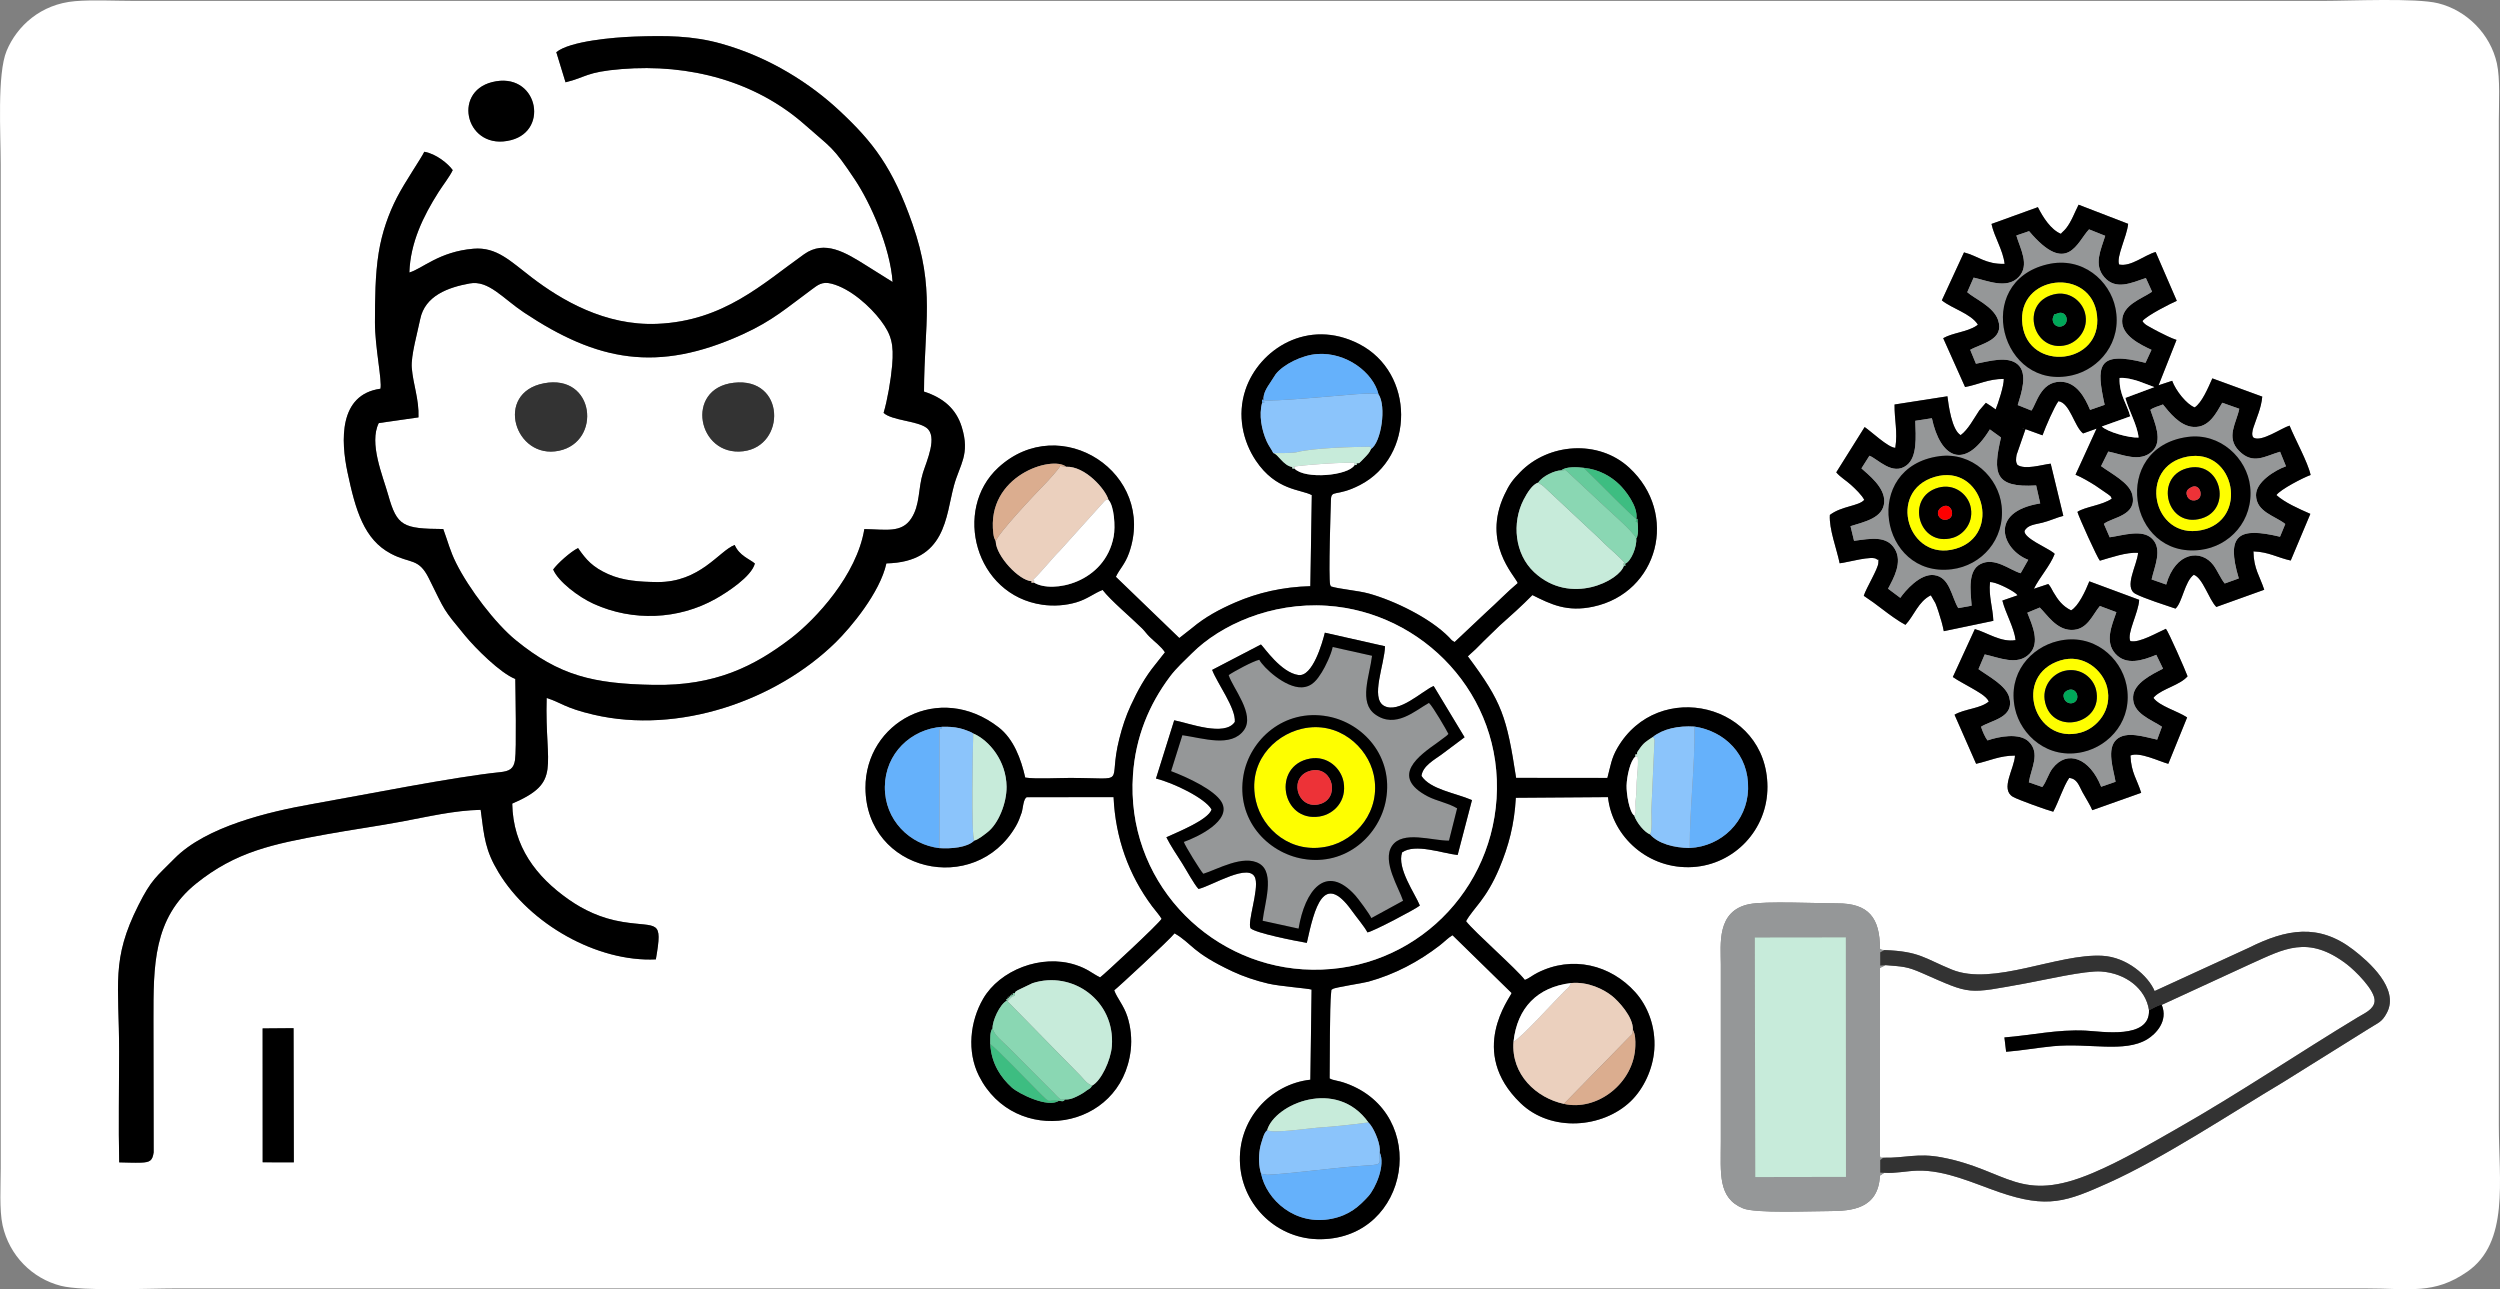 <?xml version="1.0" encoding="UTF-8"?>
<!DOCTYPE svg PUBLIC "-//W3C//DTD SVG 1.1//EN" "http://www.w3.org/Graphics/SVG/1.1/DTD/svg11.dtd">
<!-- Creator: CorelDRAW 2021 (64 Bit) -->
<svg xmlns="http://www.w3.org/2000/svg" xml:space="preserve" width="176.356mm" height="90.947mm" version="1.1" style="shape-rendering:geometricPrecision; text-rendering:geometricPrecision; image-rendering:optimizeQuality; fill-rule:evenodd; clip-rule:evenodd"
viewBox="0 0 3411.23 1759.16"
 xmlns:xlink="http://www.w3.org/1999/xlink"
 xmlns:xodm="http://www.corel.com/coreldraw/odm/2003">
 <rect x="0" y="0" width="3411.23" height="1759.16" fill="#808080" stroke="none"/>
 <defs>
  <style type="text/css">
   <![CDATA[
    .fil1 {fill:black}
    .fil14 {fill:#00A859}
    .fil4 {fill:#333333}
    .fil13 {fill:#3DBD81}
    .fil8 {fill:#65B1FB}
    .fil11 {fill:#66CB9C}
    .fil9 {fill:#8AD7B3}
    .fil7 {fill:#8BC4FB}
    .fil2 {fill:#959798}
    .fil3 {fill:#C7EBDA}
    .fil10 {fill:#DBAD8F}
    .fil5 {fill:#EBD0BE}
    .fil12 {fill:#ED3237}
    .fil15 {fill:#FE0000}
    .fil6 {fill:#FEFE00}
    .fil0 {fill:white}
   ]]>
  </style>
 </defs>
 <g id="Camada_x0020_1">
  <g id="_2404952635616">
   <path class="fil0" d="M358.35 1403.26l42.21 -0.33 0.37 183.07 -42.51 -0.07 -0.07 -182.66zm2212.8 196.99l-5.95 3.84c-2.33,45.45 -38.25,48.45 -70.03,48.45 -24.98,-0 -99.36,3.4 -116.84,-3.77 -34.73,-14.24 -30.28,-48.28 -30.28,-90.53l0 -242.38c0,-27.1 -6.18,-73 38.72,-82.14 21.86,-4.45 92.4,-1.05 119.87,-1.12 42.96,-0.11 58.58,19.49 58.58,61.97l2.37 1.41c0.06,0.01 3.23,0.33 3.78,0.37 47.9,1.73 54.3,11.26 91.88,26.63 56.28,23.02 144.39,-22.16 205.38,-18.84 33.68,1.83 62.6,27.45 71.33,48.11l128.66 -59.06c51.19,-25.59 95.17,-33.61 142.46,2.75 21.03,16.17 63,52.99 45.93,85.71 -7.06,13.55 -11.88,13.56 -25.28,22.25l-115.95 72.41c-70.4,41.93 -165.13,104.66 -238.9,137.72 -57.14,25.61 -82.63,35.43 -148.81,12.66 -34.71,-11.94 -73.49,-30.4 -111.75,-29.36 -14.99,0.41 -30.34,3.97 -45.16,2.93zm-781.22 -924.73c-15.1,-8.05 -48.83,-6.02 -76.32,-47.1 -17.34,-25.92 -25.94,-61.43 -14.09,-96.74 18.52,-55.17 85.22,-98.21 155.04,-62.28 76.1,39.16 76.32,153.47 1.22,192.35 -32.29,16.72 -39.25,5.71 -39.69,20.16 -0.29,9.53 -3.57,105.57 -1.1,115.82 0.08,0.31 0.43,1.44 0.5,1.22 0.06,-0.22 0.31,0.82 0.55,1.18 11.18,3.66 36.91,5.63 51.83,9.77 34.97,9.69 83.62,33.41 109.2,59.48 4.25,4.34 2.83,3.84 7.79,6.66l43.03 -40.55c14.66,-13.1 28.51,-27.69 43.12,-39.94 -4.6,-10.86 -48.95,-54.54 -18.31,-120.27 6.97,-14.95 11.67,-20.75 21.51,-30.93 38.35,-39.68 106.73,-45.06 148.84,-6.24 68.22,62.89 39.77,170.6 -48.97,189.64 -35.79,7.68 -57.82,-3.09 -83.07,-15.78 -14.43,14.67 -29.65,28.28 -44.87,41.8l-21.62 20.97c-8.38,8.72 -13.54,13.63 -21.64,20.78 47.1,63.17 52.99,82.66 65.87,165.9l124.54 0.03c4.43,-16.78 5.45,-26.58 13.49,-40.54 55.63,-96.51 204.45,-60.61 204.9,52.58 0.24,59.03 -45.49,106.01 -101.6,109.56 -60.77,3.85 -110.27,-41.42 -115.95,-95.4l-125.77 0.91c-2.01,36.55 -9.76,65.58 -22.41,95.83 -17.97,42.95 -35.82,54.93 -45.5,72.53 10.47,14.02 69.44,65.67 80.24,80.2 5.99,-2.27 9.93,-6.06 16.75,-9.54 47.99,-24.55 100.43,-10.9 133.85,26.2 16.35,18.15 28.26,46.23 26.01,78.41 -1.84,26.25 -14.35,53.32 -32.23,70.5 -38.2,36.72 -108.58,42.63 -150.18,2.58 -72.95,-70.24 -14.26,-143.77 -12.26,-150.3l-80.68 -78.88c-5.8,3.36 -11.27,9.15 -17.25,13.76 -28.87,22.31 -61.46,39.64 -97.7,49.64 -7.56,2.09 -46.1,7.81 -48.58,10 -2.85,2.63 -1.23,-1.5 -2.15,5.64 -1.95,15.07 -1.72,100.07 -2.01,116.33 4.96,3.05 10.39,2.41 22.32,6.72 115.06,41.49 87.72,211.02 -34.15,212.71 -59.12,0.82 -106.33,-45.24 -110.34,-101.45 -4.39,-61.65 41.72,-110.27 95.91,-116.19l1.67 -122.97c-5.16,-1.73 -43.22,-4.45 -59.2,-8.2 -16.83,-3.95 -34.27,-9.79 -48.89,-16.69 -56.38,-26.6 -53.85,-37.14 -78.86,-51.87 -6.53,8.51 -78.25,74.86 -82.36,77.73 3.86,10.76 12.95,20.42 17.89,35.63 4.56,14.04 6.44,30.49 4.62,46.09 -12.8,109.89 -158.22,132.18 -207.06,35.06 -16.61,-33.03 -12.3,-74.21 5.76,-105.31 22.46,-38.65 78.94,-61.47 126.05,-46.14 16.8,5.47 21.71,11.18 33.48,17.04 3.89,-2.36 81,-73.91 83.91,-79.97 -2.68,-4.7 -9.02,-11.82 -12.89,-17.01 -32,-42.89 -50.17,-93.39 -52.63,-148.95l-118.3 0.05c-4.88,1.56 -5.4,15.98 -7.15,21.14 -2.3,6.79 -4.55,12.64 -7.88,18.4 -55.86,96.7 -204.69,62.12 -205.21,-52.15 -0.41,-89.07 100.36,-145.77 181.74,-82.66 20.43,15.84 30.48,42.96 36.26,68.52 14.93,2.23 44.66,0.49 61.2,0.49 81.47,0 50.8,11.27 67.19,-53.54 4.08,-16.13 8.82,-30.59 15.47,-45.01 9.74,-21.13 19.84,-39.36 33.73,-56.35l13.03 -16.51c-4.76,-7.66 -14.41,-14.65 -21.21,-21.41 -3.84,-3.82 -6.23,-7.51 -10.01,-11.26 -14.52,-14.41 -43.18,-38.4 -53.81,-52.44 -12.05,4.71 -20.63,12.37 -35.68,16.88 -14.39,4.32 -30.95,5.56 -46.63,3.3 -91.85,-13.26 -122.23,-129.77 -60.1,-187.04 84.86,-78.22 216.6,7.97 178.52,116.27 -5.53,15.73 -13.22,22.22 -18.01,32.72l86.55 83.48 17.55 -13.76c17.68,-14.85 36.97,-25.25 58.66,-34.68 30.73,-13.36 65.09,-21.3 102.58,-22.28l1.98 -124.31zm1117.02 355.38c1.01,23.71 9.1,32.57 14.68,50.87l-66.73 23.69c-1.92,-5.46 -9.56,-17.51 -13.41,-24.62 -4.86,-8.95 -7.11,-18.35 -18.12,-19.38 -8.42,12.58 -13.8,31.23 -21.75,46.09 -8.16,-2.02 -48.05,-16.33 -54.9,-20.29 -17.87,-10.33 1.92,-38.45 2.72,-56.31 -21.04,0.03 -34.87,7.23 -53.04,11.21l-29.45 -66.95c14.12,-8.22 35,-8.13 46.77,-18.01 -3.23,-7.44 -16.39,-14.19 -23.34,-18.34 -8.73,-5.21 -18.16,-9.76 -25.75,-15.11l30.04 -65.39c16.32,4.52 35.9,18.57 55.6,15.05 -1.93,-16.98 -13.75,-36.72 -18.04,-53.95l20.63 -7.13c-1.87,-2.37 -0.44,-1 -2.97,-3.05 -0.33,-0.26 -0.7,-0.56 -1.05,-0.8 -7.17,-5.13 -25.88,-14.52 -33.48,-14.31 -2.1,18.94 3.8,34.98 4.55,52.93l-67.62 14.13c-1.73,-9.08 -4.25,-17.33 -7.11,-26.19 -1.48,-4.56 -2.6,-7.91 -4.33,-12.03l-5.6 -9.67c-0.13,-0.61 -0.57,-0.66 -0.88,-0.98 -16.97,8.55 -22.6,27.68 -34.39,40.21 -8.33,-4.21 -21.84,-13.93 -29.48,-19.85 -9.94,-7.7 -18.22,-13.67 -27.4,-19.78 3.25,-10.46 19.58,-36.8 19.91,-44.9 0.33,-8.07 0.37,-2.9 -1.92,-4.76 -5.32,-6.13 -40.99,4.46 -50.89,5.3 -3.96,-19.51 -14.58,-46.61 -13.39,-65.94 16.22,-12.32 39.43,-11.96 46.94,-20.56 -3.07,-6.46 -12.37,-15.3 -18.16,-20.55 -6.45,-5.85 -14.53,-10.5 -20.02,-17.03l38.73 -61.81c8.61,5.74 32.22,28.24 41.83,28.38 3.47,-22.46 -1.31,-37.85 -1.03,-59.13l72.13 -11.22c1.48,11.65 5.88,46.01 18.09,53.02 10.37,-7.64 18.07,-22.81 25.41,-33.7l8.98 -10.42c4.37,2.69 9.06,5.83 13.34,9.03 3.3,-7.84 11.44,-32.34 11.11,-41.63 -21.16,-0.11 -34.78,7.8 -52.83,11.07l-29.83 -66.65c13.01,-7.46 32.21,-8.3 45.3,-16.89l2.03 -1.58c-9.45,-15.12 -35.53,-21.99 -49.19,-33.13l30.23 -65.47c19.84,5.17 29.13,16.29 55.44,15.7 -2.22,-19.18 -14.08,-36.45 -17.93,-54.51l63.29 -22.9c7,13.97 17.74,30.74 31.41,36.4 1.46,-2.19 4.08,-3.77 6.99,-7.43 7.54,-9.47 11.58,-21.4 17.16,-32.32l67.59 26.08c-1.63,17.31 -16.46,45.06 -12.3,55.52 16.15,3.44 34.5,-12.82 49.83,-17.09l28.88 66.65c-7.41,3.08 -40.84,19.91 -46.86,27.57 2.35,4.31 6.51,6.23 10.48,8.43 4.33,2.41 7.62,4.3 11.66,6.32 6.86,3.43 16.81,8.62 24.33,10.98l-24.52 61.92 18.58 -6.12c4.75,13.17 19.55,32.12 30.75,36.3 9.77,-6.42 18.02,-25.98 24.09,-39.6l68.11 24.9c-1.56,16.04 -7.38,27.78 -12.19,42.45 -1.33,4.08 -2.71,10.66 0.16,13.45 10.7,6.68 38.26,-13.11 49.28,-16.33 6.96,17.57 25.07,50.15 28.72,67.36 -9.53,3.25 -41.46,19.78 -46.66,27.4 11.45,10.29 30.04,18.5 46.3,25.64l-26.79 63.67c-18.04,-3.95 -30.09,-11.78 -50.89,-12.49 0.4,23.96 8.83,34.04 14.75,52.36l-65.39 23.47c-10.43,-10.77 -18.29,-39.46 -30.76,-43.93 -12.45,9.08 -15.51,37.64 -24.92,46.2 -13.04,-4.41 -43.11,-14.04 -54.56,-20.12 -16.5,-8.77 2.25,-39.39 3.5,-55.94 -15.47,-1.36 -38.36,6.72 -52.11,10.67 -3.36,-3.43 -28.88,-59.85 -30.66,-66.61 10.22,-6.94 33.95,-8.94 46.89,-18.02 -2.17,-4.7 -0.74,-2.34 -5.22,-6.1l-17.47 -12c-7,-4.39 -18.54,-11.31 -26.8,-14.59l28.76 -62.94 -18.42 6.61c-12.09,-9.4 -17.85,-41.74 -33.66,-44.01 -5.78,7.76 -17.28,34.32 -21.74,46.58l-23.21 -8.45 -12.17 35.12c-0.33,1.98 -0.84,5.45 -0.73,7.38 0.18,3.17 0.29,2.14 0.8,4.07l1.11 2.26c10.41,7.05 33.33,-0.27 45.38,-1.71l17.22 71.25c-8.84,2.08 -18.14,6.72 -28.73,9.32 -9.76,2.4 -20.37,3.01 -24.23,11.41 -0.73,9.74 30.47,22.58 39.31,29.41l1.89 1.71c-6.3,16.37 -20.47,31.65 -28.45,47.66l19.71 -6.54c3.41,3.77 4.42,6.81 6.86,10.97 6.38,10.85 12.54,19.21 24.25,24.96 9.85,-5.42 19.64,-26.22 24.89,-39.58l68 25.22c-0.83,17.46 -17.16,46.09 -12.09,56.27 11.86,3.29 37.83,-12.2 48.57,-16.72 3.39,3.75 26.63,56.63 29.56,64.81 -10.41,12.01 -33.61,16.63 -44.94,27.48l-1.65 2c8.47,11.41 32.41,17.72 45.99,26.61l-25.69 63.31c-11.73,-3.05 -39.48,-16.85 -51.67,-11.3zm-146.24 -446.11c2.18,0.34 0.61,-0.6 -1.12,-0.19 -0.52,0.12 1.11,0.19 1.12,0.19zm-2089.07 -472.8c60.89,-15.17 78.97,65.35 25.81,79.15 -60.73,15.76 -81.61,-65.25 -25.81,-79.15zm10.57 941.65c12.95,-1.31 18.75,-4.51 20.57,-16.66 2.18,-14.56 0.56,-93.07 0.36,-110.55 -20.58,-8.05 -54.36,-41.94 -68.5,-59.11 -31.01,-37.64 -26.27,-31.57 -49.5,-78.31 -13.95,-28.08 -25.03,-19.49 -51.62,-33.49 -36.83,-19.39 -48.36,-59.27 -59.32,-111 -9.05,-42.73 -12.31,-106.18 44.94,-114.11 2.49,-10.45 -7.62,-57.38 -7.5,-90.72 0.11,-31.3 0.23,-64.64 5.11,-94.97 4.47,-27.75 13.51,-53.11 24.87,-75.21 11.17,-21.72 32.93,-53.15 37.34,-62.43 16.05,2.68 32.69,16.38 38.79,25.05 -4.35,9.1 -13.39,20.52 -19.5,30.16 -20.69,32.66 -38.23,68.41 -39.69,109.53 17.27,-4.87 40.65,-28.57 87.61,-32.45 31.52,-2.61 50.13,16.84 79.25,39.1 40.22,30.75 100.15,66.42 171.4,63.4 90.73,-3.84 143.67,-54.67 200.35,-94.96 28.29,-20.11 56.93,-2.16 84.95,15.41l35.84 22.45c-3.32,-47.61 -30.15,-107.73 -51.36,-139.57 -30.94,-46.43 -31.46,-42.31 -67.86,-74.58 -67.17,-59.54 -157.37,-84.08 -251.07,-76.37 -48.51,3.99 -47.12,10.97 -75.99,18.03l-12.59 -41.08c18.32,-15.09 78.14,-20.28 106.57,-21.28 42.72,-1.5 78.81,-1.41 118.14,9.56 67.22,18.73 123.08,55.45 161.98,91.88 45.34,42.46 72.19,76.63 99.37,154.52 30.97,88.76 16.03,134.98 15.65,228.42 26.08,8.43 43.83,23.33 51.53,48.33 11.6,37.64 -2.8,50.98 -10.71,80.12 -11.38,41.93 -10.78,104.19 -92.15,105.99 -8.74,39.95 -48.8,87.74 -69.17,107.7 -81.47,79.8 -214.21,125.78 -330.27,98.73 -40.11,-9.35 -44.85,-16.9 -64.11,-22.77 -2.81,96.29 21.41,114.56 -46.98,144.1 1.06,58.61 32.77,99.79 76.88,130.75 20.26,14.22 44.19,25.88 73.9,30.71 47.82,7.77 54.92,-5.03 45.18,51.09 -79.73,3.87 -172.02,-47.93 -214.72,-118.87 -17.91,-29.75 -19.47,-47.28 -24.31,-85.18 -35.59,0.67 -72.67,9.45 -106.51,15.8 -34.83,6.53 -70.24,11.39 -104.95,17.73 -71.69,13.09 -122.47,23.32 -176.92,67.17 -58.79,47.35 -58.1,112.49 -58.1,185.5l0.28 181.18c-1.66,11.21 -4.88,13.53 -16.99,14 -9.68,0.38 -20.26,-0.22 -30.03,-0.36 -1.12,-49.75 -0.1,-100.72 -0.1,-150.6 0,-93.84 -11.14,-125.73 26.31,-200.2 17.96,-35.72 24.72,-38.87 49.24,-63.78 42.98,-43.65 128.92,-63.94 187.72,-74.3 68.8,-12.12 193.99,-37.17 256.38,-43.49zm-579.91 -1052.04c-46.69,3.96 -79.18,33.87 -93.28,67.8 -13.15,31.66 -8.03,114.08 -8.03,154.11l0 1370.75c0,22.66 -2.09,56.84 2.56,77.75 9.11,41 40.16,72.42 79.49,82.48 30.26,7.74 119.97,3.51 157.03,3.51l2987.15 0c62.02,0 93.79,8.72 139.31,-22.75 57.55,-39.79 43.1,-124.47 43.1,-199.95l0 -1370.75c0,-22.94 2.04,-57.01 -2.66,-78.16 -8.9,-40.04 -41.2,-72.33 -80.24,-81.96 -30.4,-7.5 -119.86,-3.24 -156.83,-3.24 -995.72,0 -1991.44,0 -2987.15,0 -24.93,0 -56.52,-1.63 -80.45,0.4z"/>
   <path class="fil0" d="M754.81 777.06c5.91,-8.19 23.46,-24.07 33.94,-29.24 11.24,16.27 19.95,26.05 41.14,35.57 20,8.99 42.74,10.6 66.89,10.83 58.5,0.55 84.3,-42.37 105.68,-50.65 6.32,14.68 20.01,19 27.56,25.31 -4.57,17.99 -38.47,39.79 -53.81,48.37 -50.79,28.4 -112.59,30.79 -165.78,6.85 -21.28,-9.58 -48.74,-30.65 -55.62,-47.03zm246.34 -254.76c70.72,-8.15 71.76,86.35 12.97,93.43 -62.24,7.49 -80.38,-85.66 -12.97,-93.43zm-259.05 0.72c69.67,-13.41 79.38,79.76 20.58,92.02 -60.24,12.56 -88.54,-78.94 -20.58,-92.02zm463.55 40.38c5.21,-17.37 10,-45.43 11.68,-64.72 2.51,-28.82 -1.01,-42.09 -15.35,-61.17 -14.53,-19.32 -41.76,-44.02 -67.54,-50.51 -12.86,-3.23 -18.55,1.88 -26.87,7.97 -33.86,24.78 -52.9,42.39 -94.34,61.24 -116.36,52.93 -198.49,36.54 -298.11,-29.75 -29.1,-19.37 -48.41,-44.45 -74.23,-39.73 -29.43,5.39 -61.09,16.72 -67.56,48.83 -3.57,17.73 -12.78,49.75 -11.49,66.11 1.82,23.03 10.1,43.05 9.17,67.82l-54.19 7.78c-13.65,27.51 5.45,71.68 12.96,98.35 11.97,42.49 20.16,45.83 75.05,46.24 6.6,17.92 9.1,29.46 17.47,46.29 17.62,35.43 53.76,82.75 81.41,105.31 59.48,48.53 105.6,59.54 188.14,61.06 83.75,1.54 137.23,-25.24 187.29,-63.54 33.92,-25.95 90,-86.36 100.25,-149.08 29.01,0.43 50.65,5.76 63.9,-14.3 12.4,-18.77 9.28,-40.54 16.08,-62.52 4.85,-15.67 20.83,-49.91 4.57,-61.57 -13.08,-9.38 -46.83,-9.74 -58.3,-20.12z"/>
   <path class="fil1" d="M1205.65 563.4c11.46,10.37 45.22,10.74 58.3,20.12 16.26,11.66 0.28,45.89 -4.57,61.57 -6.8,21.99 -3.68,43.76 -16.08,62.52 -13.25,20.05 -34.89,14.73 -63.9,14.3 -10.25,62.72 -66.33,123.13 -100.25,149.08 -50.06,38.31 -103.54,65.08 -187.29,63.54 -82.54,-1.52 -128.66,-12.53 -188.14,-61.06 -27.65,-22.56 -63.79,-69.88 -81.41,-105.31 -8.37,-16.82 -10.87,-28.36 -17.47,-46.29 -54.89,-0.41 -63.08,-3.75 -75.05,-46.24 -7.51,-26.67 -26.61,-70.85 -12.96,-98.35l54.19 -7.78c0.93,-24.77 -7.35,-44.79 -9.17,-67.82 -1.29,-16.36 7.92,-48.38 11.49,-66.11 6.46,-32.12 38.13,-43.45 67.56,-48.83 25.81,-4.72 45.12,20.36 74.23,39.73 99.62,66.29 181.75,82.68 298.11,29.75 41.44,-18.85 60.49,-36.46 94.34,-61.24 8.33,-6.1 14.02,-11.21 26.87,-7.97 25.78,6.48 53.01,31.18 67.54,50.51 14.34,19.08 17.86,32.35 15.35,61.17 -1.68,19.29 -6.46,47.35 -11.68,64.72zm-446.58 -492.18l12.59 41.08c28.87,-7.07 27.48,-14.04 75.99,-18.03 93.69,-7.71 183.89,16.83 251.07,76.37 36.4,32.27 36.92,28.15 67.86,74.58 21.21,31.83 48.04,91.96 51.36,139.57l-35.84 -22.45c-28.02,-17.57 -56.66,-35.52 -84.95,-15.41 -56.67,40.29 -109.62,91.12 -200.35,94.96 -71.25,3.01 -131.18,-32.65 -171.4,-63.4 -29.12,-22.26 -47.74,-41.71 -79.25,-39.1 -46.96,3.88 -70.33,27.58 -87.61,32.45 1.46,-41.12 19,-76.87 39.69,-109.53 6.11,-9.64 15.15,-21.05 19.5,-30.16 -6.1,-8.67 -22.73,-22.37 -38.79,-25.05 -4.4,9.28 -26.17,40.71 -37.34,62.43 -11.37,22.1 -20.4,47.46 -24.87,75.21 -4.89,30.33 -5.01,63.66 -5.11,94.97 -0.11,33.35 10,80.27 7.5,90.72 -57.25,7.93 -53.99,71.38 -44.94,114.11 10.96,51.73 22.48,91.61 59.32,111 26.59,14 37.67,5.41 51.62,33.49 23.23,46.74 18.49,40.67 49.5,78.31 14.15,17.17 47.92,51.05 68.5,59.11 0.2,17.48 1.82,95.99 -0.36,110.55 -1.82,12.15 -7.62,15.35 -20.57,16.66 -62.39,6.32 -187.58,31.37 -256.38,43.49 -58.81,10.36 -144.74,30.65 -187.72,74.3 -24.52,24.91 -31.28,28.06 -49.24,63.78 -37.45,74.47 -26.31,106.36 -26.31,200.2 0,49.89 -1.02,100.85 0.1,150.6 9.77,0.14 20.35,0.74 30.03,0.36 12.11,-0.47 15.33,-2.79 16.99,-14l-0.28 -181.18c0,-73.01 -0.69,-138.14 58.1,-185.5 54.45,-43.86 105.22,-54.08 176.92,-67.17 34.71,-6.34 70.12,-11.2 104.95,-17.73 33.84,-6.35 70.92,-15.13 106.51,-15.8 4.84,37.9 6.4,55.43 24.31,85.18 42.7,70.93 134.99,122.73 214.72,118.87 9.73,-56.12 2.63,-43.31 -45.18,-51.09 -29.71,-4.83 -53.64,-16.49 -73.9,-30.71 -44.12,-30.96 -75.83,-72.14 -76.88,-130.75 68.38,-29.54 44.16,-47.81 46.98,-144.1 19.27,5.87 24,13.42 64.11,22.77 116.06,27.05 248.8,-18.92 330.27,-98.73 20.37,-19.96 60.43,-67.75 69.17,-107.7 81.38,-1.8 80.77,-64.06 92.15,-105.99 7.91,-29.14 22.32,-42.48 10.71,-80.12 -7.7,-24.99 -25.46,-39.9 -51.53,-48.33 0.38,-93.44 15.32,-139.65 -15.65,-228.42 -27.18,-77.89 -54.03,-112.06 -99.37,-154.52 -38.9,-36.43 -94.76,-73.14 -161.98,-91.88 -39.33,-10.96 -75.42,-11.05 -118.14,-9.56 -28.43,1 -88.25,6.19 -106.57,21.28z"/>
   <path class="fil1" d="M1720.65 1601.13c-3.09,-9.78 -3.33,-22.16 -1.65,-32.91 0.81,-5.21 2.59,-10.61 3.8,-14.33 1.79,-5.51 2.85,-8.57 6.24,-11.8 10.09,-35.33 94.37,-72 138.15,-10.57l2.86 3.31c6.39,8.59 14.15,27.68 12.52,37.53 8.31,17.47 -5.83,49.36 -15.69,60.15 -12.43,13.59 -25.59,25.55 -49.63,30.43 -49.93,10.14 -89.21,-25.64 -96.58,-61.82zm413.23 -94.94c-37.24,-7.96 -72.25,-39.81 -68.7,-84.91 5.04,-46.27 32.75,-74.51 78.48,-79.91 23.34,-2.21 44.67,8.6 56.12,17.74 8.1,6.47 29.14,28.49 28.24,46.05 3.49,5.84 3.56,15.19 3.36,22.05 -1.51,50.9 -52.57,89.51 -97.5,78.98zm-643.56 -24.95c-3.24,4.85 -2.33,3.03 -7.36,6.57 -3.97,2.8 -4.7,3.62 -8.95,5.87 -6.53,3.46 -13.26,7 -20.93,6.56 -2.11,3.64 -4.42,2.16 -8.35,1.71 -14.47,10.37 -54.88,-9.65 -64.16,-18.09 -14.26,-12.97 -27.9,-31.99 -29.4,-59.31 0.13,-7.22 -0.65,-16.83 3.18,-21.48 -0.4,-9.81 9.7,-32.66 19.5,-37.7 -0.9,-2.91 -1.53,-2.44 1.4,-1.82 -0.72,-2.82 -1.29,-2.32 1.53,-1.69 -0.62,-2.77 -1.12,-2.19 1.67,-1.56 -0.55,-2.79 -0.98,-2.16 1.8,-1.32 -0.44,-2.95 -0.89,-2.23 2.05,-1.3 -0.59,-3.12 -1.05,-1.98 2.51,-2.58 1.02,-2.71 0.77,-1.68 4.03,-3.97l20.01 -9.6c54.28,-17.57 112.91,23.56 108.29,85.83 -1.44,19.51 -14.68,47.25 -26.81,53.87zm551.72 -391.38c-8.85,135.84 -123.97,241.67 -264.23,232.77 -131.73,-8.36 -241.67,-122.57 -231.88,-265.37 3.53,-51.45 21.85,-95.76 50.54,-134.06 8.83,-11.79 20.68,-22.44 30.25,-31.97 38.42,-38.26 107.37,-69.74 183.95,-64.68 130.64,8.63 240.6,121.71 231.37,263.33zm263.56 67.2c-21.48,-0.19 -42.94,-5.9 -54.04,-18.51 -7.61,-2.93 -18.09,-15.55 -21.73,-25.75 -6.74,-5.08 -10.67,-29.8 -10.38,-40.98 0.32,-12.3 5.09,-34.14 11.93,-39.29 0.44,-3.91 -0.81,-3.35 2.38,-3.18 0.42,-3.57 -1.11,-1.01 3.36,-7.56 5.82,-8.53 9.46,-10.33 18.01,-16.06 13.98,-11.19 34.64,-15.71 57.01,-14.29 40.34,5.94 74.57,37.65 73.14,85.35 -1.32,43.86 -35.97,78.08 -79.67,80.27zm-976.27 -10.1c-9.58,9.64 -31.82,11.3 -47.43,10.28 -40.4,-4.61 -75.07,-38.38 -74.52,-83.77 0.56,-45.27 35.47,-78.75 78.45,-81.77 7.97,-0.2 15.61,0.21 23.18,1.9 3.92,0.88 6.73,1.85 10.15,3.15 2.63,1 6.1,2.22 8.8,4.06 22.08,9.5 45.12,37.68 45.49,72.66 0.24,22.24 -11.16,50.78 -26.31,62.26 -4,3.03 -12.12,9.88 -17.82,11.23zm888.04 -377.69c0.77,3.24 1.55,2.57 -1.59,2.57 -5.54,19.86 -72.62,55.34 -122.35,8.97 -26.67,-24.87 -30.71,-67.26 -14.52,-98.84 4.98,-9.72 12.17,-21.13 20.05,-23.55 5.56,-8.7 22.69,-16.71 31.47,-16.62 6.09,-5.37 21.63,-4.61 30.65,-3.44 21.42,2.16 37.57,12.13 48.66,22.87 7.45,7.22 25.78,29.78 23.1,46.83 1.98,1.25 1.4,-3.54 1.74,4.86 0.32,3.72 0.68,8.11 0.5,11.86 -0.11,2.35 -0.26,3.83 -0.85,6.1 -1.48,5.68 -0.05,1.36 -1.63,3.7 1.23,10.94 -6.86,31.43 -15.23,34.69zm-806.37 25.69c-4.2,-0.18 -3.91,1.2 -3.33,-1.93 -16.84,-0.63 -48.49,-34.13 -49.03,-54.42l-2.2 -5.14c-0.41,-1.38 -0.84,-4.18 -1.02,-5.61 -9.87,-78.97 80.32,-106.8 99.38,-90.96 25.39,-1.07 53.41,30.01 57.75,45.18 7.8,8.42 9.51,36.61 7.1,49.71 -11.81,63.96 -83.96,78.44 -108.63,63.18zm311.23 -245.68c0.13,-4.47 -1.39,-4.64 1.79,-3.25 -0.8,-9.43 5.35,-18.14 9.52,-24.38l7.16 -11.09c10.48,-13.32 35.94,-26.11 56.88,-27.52 39.34,-2.64 76.07,25.11 83.39,54.91 11.01,16.46 3.83,65.5 -10.31,74.74 -1.77,4.78 -5.05,7.92 -8.31,11.39 -1.07,1.14 -4.23,4.47 -4.86,5 -4.74,4.02 -0.61,2.4 -6.51,3.09 0.52,3.1 0.97,1.93 -2.69,2.44 -8.63,14.55 -67.55,19.77 -81.9,4.78 -3.73,-0.38 -3.2,0.81 -3.06,-2.17 -12.28,-1.81 -19.58,-17.87 -25.88,-19.04 -3.01,-6.04 -6.3,-9.81 -9.03,-15.95 -6.92,-15.53 -10.96,-35.92 -6.16,-52.97zm67.69 126.25l-1.98 124.31c-37.48,0.97 -71.85,8.91 -102.58,22.28 -21.68,9.43 -40.98,19.84 -58.66,34.68l-17.55 13.76 -86.55 -83.48c4.79,-10.5 12.48,-16.99 18.01,-32.72 38.07,-108.3 -93.66,-194.49 -178.52,-116.27 -62.13,57.27 -31.75,173.79 60.1,187.04 15.68,2.26 32.24,1.02 46.63,-3.3 15.05,-4.51 23.63,-12.18 35.68,-16.88 10.63,14.04 39.29,38.03 53.81,52.44 3.78,3.75 6.17,7.44 10.01,11.26 6.81,6.76 16.45,13.76 21.21,21.41l-13.03 16.51c-13.89,16.98 -23.99,35.22 -33.73,56.35 -6.65,14.43 -11.39,28.89 -15.47,45.01 -16.38,64.81 14.28,53.54 -67.19,53.54 -16.54,0 -46.26,1.74 -61.2,-0.49 -5.79,-25.56 -15.83,-52.68 -36.26,-68.52 -81.38,-63.11 -182.15,-6.41 -181.74,82.66 0.53,114.27 149.35,148.85 205.21,52.15 3.33,-5.76 5.58,-11.62 7.88,-18.4 1.75,-5.17 2.27,-19.58 7.15,-21.14l118.3 -0.05c2.45,55.55 20.63,106.05 52.63,148.95 3.87,5.19 10.21,12.31 12.89,17.01 -2.91,6.06 -80.03,77.61 -83.91,79.97 -11.76,-5.86 -16.68,-11.57 -33.48,-17.04 -47.1,-15.33 -103.59,7.48 -126.05,46.14 -18.07,31.1 -22.37,72.28 -5.76,105.31 48.83,97.12 194.26,74.83 207.06,-35.06 1.82,-15.6 -0.06,-32.05 -4.62,-46.09 -4.94,-15.22 -14.03,-24.87 -17.89,-35.63 4.12,-2.86 75.84,-69.21 82.36,-77.73 25.01,14.73 22.48,25.27 78.86,51.87 14.62,6.9 32.06,12.74 48.89,16.69 15.98,3.75 54.04,6.47 59.2,8.2l-1.67 122.97c-54.19,5.93 -100.3,54.54 -95.91,116.19 4,56.21 51.21,102.27 110.34,101.45 121.88,-1.68 149.21,-171.21 34.15,-212.71 -11.93,-4.3 -17.36,-3.67 -22.32,-6.72 0.28,-16.26 0.06,-101.25 2.01,-116.33 0.92,-7.13 -0.69,-3 2.15,-5.64 2.49,-2.2 41.02,-7.92 48.58,-10 36.24,-10 68.83,-27.33 97.7,-49.64 5.97,-4.62 11.44,-10.4 17.25,-13.76l80.68 78.88c-2.01,6.52 -60.7,80.05 12.26,150.3 41.6,40.05 111.98,34.14 150.18,-2.58 17.88,-17.19 30.39,-44.25 32.23,-70.5 2.25,-32.18 -9.66,-60.26 -26.01,-78.41 -33.42,-37.1 -85.87,-50.75 -133.85,-26.2 -6.81,3.49 -10.76,7.27 -16.75,9.54 -10.8,-14.54 -69.77,-66.19 -80.24,-80.2 9.69,-17.6 27.54,-29.58 45.5,-72.53 12.65,-30.24 20.4,-59.28 22.41,-95.83l125.77 -0.91c5.68,53.99 55.17,99.25 115.95,95.4 56.11,-3.56 101.84,-50.54 101.6,-109.56 -0.46,-113.19 -149.28,-149.08 -204.9,-52.58 -8.05,13.96 -9.06,23.76 -13.49,40.54l-124.54 -0.03c-12.88,-83.24 -18.77,-102.73 -65.87,-165.9 8.09,-7.16 13.26,-12.06 21.64,-20.78l21.62 -20.97c15.22,-13.52 30.43,-27.14 44.87,-41.8 25.25,12.69 47.28,23.46 83.07,15.78 88.75,-19.05 117.19,-126.76 48.97,-189.64 -42.11,-38.82 -110.5,-33.43 -148.84,6.24 -9.84,10.18 -14.54,15.98 -21.51,30.93 -30.65,65.73 13.71,109.41 18.31,120.27 -14.61,12.25 -28.46,26.83 -43.12,39.94l-43.03 40.55c-4.96,-2.81 -3.53,-2.32 -7.79,-6.66 -25.58,-26.07 -74.23,-49.79 -109.2,-59.48 -14.92,-4.13 -40.65,-6.11 -51.83,-9.77 -0.24,-0.36 -0.49,-1.39 -0.55,-1.18 -0.06,0.22 -0.42,-0.91 -0.5,-1.22 -2.47,-10.25 0.81,-106.29 1.1,-115.82 0.44,-14.45 7.41,-3.44 39.69,-20.16 75.09,-38.88 74.88,-153.19 -1.22,-192.35 -69.82,-35.92 -136.52,7.12 -155.04,62.28 -11.85,35.3 -3.26,70.82 14.09,96.74 27.49,41.08 61.21,39.05 76.32,47.1z"/>
   <path class="fil1" d="M2766.3 836.01l16.96 -7.04c10.01,9.74 22.29,30.01 42.72,30.6 22.15,0.65 29.14,-20.83 39.3,-32.68l22.5 8.43c-6.6,18.73 -15.85,40.53 -1.44,56.6 14.69,16.39 36.82,9.52 55.91,1.59l9.2 18.9c-15.13,7.71 -39.84,19.57 -40.86,38.26 -1.25,22.77 24.32,30.93 39.38,40.92l-6.53 17.63c-16.38,-3.39 -42.31,-12.59 -55.66,-0.03 -13.68,12.87 -4.08,40.09 -1.1,57.53l-19.66 6.8c-15.57,-39.3 -46.37,-50.96 -66.25,-25.21 -5.93,7.67 -8.36,18.42 -14.09,25.52l-18.34 -6.39c2.88,-18.76 16.26,-39.61 -0.25,-55.63 -12.48,-12.12 -40.38,-7.05 -56.13,-1.5 -3.07,-3.81 -7.13,-12.91 -8.83,-18.7 14.61,-9.19 46.01,-12.41 38.52,-40.03 -4.46,-16.45 -28.09,-28.43 -42,-38.58l8.51 -20.06c19.36,4.16 44.59,15.94 61,-0.74 15.11,-15.35 3.68,-39.38 -2.85,-56.17zm-130.26 -265.33c11.24,52.87 43.61,72.94 79.07,15.21l15.22 11.02c-11.19,48.39 -9.42,68.98 47.97,65.44l5.57 24.54c-71.73,11.47 -51.53,63.59 -16.35,76.97l-10.35 18.29c-14.79,-4.18 -35.3,-22.57 -54.84,-12.54 -17.25,8.85 -13.82,35.32 -12.04,56.84l-18.27 3.29c-9.46,-15.77 -11.43,-42.23 -32.82,-45.04 -19.22,-2.52 -39.64,21.57 -46.26,31.05l-16.7 -12.5c7.41,-13.99 20.17,-36.08 9.23,-54.2 -11.06,-18.31 -32.04,-14.33 -55.64,-11.11l-4.82 -19.98c19.95,-6.25 44.52,-11.29 45.99,-32.65 1.42,-20.53 -22.3,-38.03 -31.07,-46.23l10.91 -17.23c11.2,4.15 31.64,28.01 50.91,12.92 14.53,-11.38 12.39,-38.78 11.62,-60.6l22.67 -3.5zm123.54 13.91c1.73,-0.4 3.3,0.53 1.12,0.19 -0.02,-0 -1.64,-0.07 -1.12,-0.19zm191.74 -32.72c8,9.79 22.81,29.69 41.74,30.7 21.4,1.15 31.03,-19.2 39.18,-33.03l23.23 8.22c-3.91,19.54 -18.65,38.79 -0.41,57.36 19.14,19.49 35.41,7.2 56.08,1.26l8.06 19.84c-14.82,5.26 -41.02,21.25 -40.88,39.3 0.18,23.14 26.21,28.42 39.92,39.47l-7.19 17.37c-55.41,-13.22 -74.48,-4.13 -56.22,56.87l-19.22 6.92c-5.24,-6.33 -10.18,-18 -15.41,-25 -16.64,-22.23 -51.64,-18.67 -64.43,26.44l-19.94 -6.97c3.92,-17.69 15.17,-41.05 0.84,-55.46 -13.48,-13.55 -39.43,-4.68 -58,-2.05l-7.95 -18.29c11.14,-9.12 46.43,-11.05 38.58,-40.54 -4.23,-15.9 -28.61,-28.12 -42.41,-38.29l9.86 -19.86c19.52,3.93 43.08,15.38 59.88,-0.28 15.23,-14.2 3.21,-39.66 -2.44,-56.61 4.42,-3.6 11.33,-4.86 17.13,-7.37zm-51.32 -8.99c4.33,16.72 16.38,37.07 18.06,54.13 -13.2,0.64 -42.19,-7.51 -50.13,-15.06l38.8 -13.83c-4.38,-17.31 -15.42,-29.52 -14.55,-52.4 8.81,-0.71 17.59,1.99 25.46,4.27l21.85 8.18 -39.5 14.7zm-131.34 -227.49c52.29,61.93 65.64,14.38 81.85,-2.43l22.06 8.81c-5.86,18.86 -16.12,39.22 -1.35,56.34 15.77,18.28 37.04,7.88 56.81,1.22l8.47 18.71c-14.69,9.95 -40.67,17.88 -40.86,40.01 -0.18,19.98 24.5,32.09 40.06,39.27l-8.17 17.75c-67.92,-17.59 -66.84,5.76 -55.74,57.31l-19.88 6.91c-6.95,-16.76 -18.51,-38.48 -40.66,-38.43 -26.99,0.07 -32.58,30.38 -39.35,39.34l-18.72 -7.52c4.9,-16.06 14.08,-42.71 0.3,-55.21 -13.6,-12.33 -39.25,-4.62 -57.3,-1.16l-7.83 -18.97c15.38,-8.79 47.41,-13.45 37.91,-40.97 -6.31,-18.28 -32.19,-28.91 -41.95,-37.67l8.71 -19.93c19.28,4.37 45.46,16.08 61.47,-0.79 15.5,-16.33 2.01,-38.74 -3.18,-56.65l17.37 -5.95zm43.42 3.68c-13.68,-5.67 -24.41,-22.44 -31.41,-36.4l-63.29 22.9c3.85,18.05 15.71,35.33 17.93,54.51 -26.31,0.59 -35.6,-10.53 -55.44,-15.7l-30.23 65.47c13.67,11.15 39.75,18.01 49.19,33.13l-2.03 1.58c-13.09,8.59 -32.29,9.43 -45.3,16.89l29.83 66.65c18.05,-3.27 31.68,-11.18 52.83,-11.07 0.32,9.29 -7.81,33.79 -11.11,41.63 -4.29,-3.2 -8.97,-6.33 -13.34,-9.03l-8.98 10.42c-7.34,10.88 -15.04,26.06 -25.41,33.7 -12.21,-7.02 -16.61,-41.38 -18.09,-53.02l-72.13 11.22c-0.28,21.27 4.5,36.67 1.03,59.13 -9.61,-0.14 -33.22,-22.64 -41.83,-28.38l-38.73 61.81c5.49,6.53 13.57,11.18 20.02,17.03 5.79,5.25 15.1,14.09 18.16,20.55 -7.51,8.6 -30.71,8.24 -46.94,20.56 -1.19,19.34 9.43,46.43 13.39,65.94 9.91,-0.84 45.57,-11.43 50.89,-5.3 2.28,1.86 2.25,-3.31 1.92,4.76 -0.33,8.1 -16.66,34.44 -19.91,44.9 9.18,6.11 17.46,12.07 27.4,19.78 7.64,5.92 21.15,15.65 29.48,19.85 11.79,-12.53 17.42,-31.67 34.39,-40.21 0.31,0.31 0.75,0.37 0.88,0.98l5.6 9.67c1.73,4.12 2.85,7.47 4.33,12.03 2.87,8.86 5.39,17.11 7.11,26.19l67.62 -14.13c-0.75,-17.95 -6.65,-33.99 -4.55,-52.93 7.6,-0.21 26.31,9.19 33.48,14.31 0.35,0.25 0.72,0.54 1.05,0.8 2.54,2.05 1.1,0.68 2.97,3.05l-20.63 7.13c4.29,17.23 16.11,36.98 18.04,53.95 -19.7,3.52 -39.28,-10.53 -55.6,-15.05l-30.04 65.39c7.58,5.35 17.02,9.91 25.75,15.11 6.95,4.15 20.11,10.9 23.34,18.34 -11.77,9.89 -32.65,9.8 -46.77,18.01l29.45 66.95c18.18,-3.99 32,-11.19 53.04,-11.21 -0.8,17.86 -20.6,45.98 -2.72,56.31 6.86,3.96 46.74,18.27 54.9,20.29 7.95,-14.85 13.33,-33.51 21.75,-46.09 11.01,1.03 13.27,10.42 18.12,19.38 3.85,7.1 11.49,19.15 13.41,24.62l66.73 -23.69c-5.58,-18.3 -13.67,-27.16 -14.68,-50.87 12.19,-5.55 39.95,8.25 51.67,11.3l25.69 -63.31c-13.58,-8.89 -37.52,-15.2 -45.99,-26.61l1.65 -2c11.33,-10.85 34.53,-15.47 44.94,-27.48 -2.93,-8.18 -26.17,-61.06 -29.56,-64.81 -10.74,4.53 -36.71,20.01 -48.57,16.72 -5.07,-10.18 11.27,-38.81 12.09,-56.27l-68 -25.22c-5.25,13.36 -15.04,34.16 -24.89,39.58 -11.72,-5.75 -17.87,-14.1 -24.25,-24.96 -2.45,-4.16 -3.45,-7.2 -6.86,-10.97l-19.71 6.54c7.98,-16.01 22.15,-31.29 28.45,-47.66l-1.89 -1.71c-8.84,-6.83 -40.04,-19.66 -39.31,-29.41 3.86,-8.4 14.46,-9.01 24.23,-11.41 10.59,-2.6 19.88,-7.25 28.73,-9.32l-17.22 -71.25c-12.05,1.44 -34.97,8.75 -45.38,1.71l-1.11 -2.26c-0.5,-1.93 -0.62,-0.9 -0.8,-4.07 -0.11,-1.93 0.4,-5.4 0.73,-7.38l12.17 -35.12 23.21 8.45c4.46,-12.25 15.96,-38.82 21.74,-46.58 15.81,2.26 21.57,34.61 33.66,44.01l18.42 -6.61 -28.76 62.94c8.27,3.27 19.81,10.2 26.8,14.59l17.47 12c4.49,3.76 3.05,1.4 5.22,6.1 -12.94,9.07 -36.68,11.08 -46.89,18.02 1.78,6.76 27.3,63.19 30.66,66.61 13.75,-3.95 36.64,-12.03 52.11,-10.67 -1.25,16.54 -20,47.17 -3.5,55.94 11.45,6.08 41.52,15.72 54.56,20.12 9.41,-8.56 12.47,-37.12 24.92,-46.2 12.46,4.46 20.33,33.16 30.76,43.93l65.39 -23.47c-5.91,-18.33 -14.35,-28.4 -14.75,-52.36 20.8,0.7 32.85,8.54 50.89,12.49l26.79 -63.67c-16.26,-7.14 -34.84,-15.36 -46.3,-25.64 5.19,-7.62 37.13,-24.15 46.66,-27.4 -3.65,-17.21 -21.76,-49.78 -28.72,-67.36 -11.02,3.22 -38.58,23.02 -49.28,16.33 -2.87,-2.79 -1.5,-9.37 -0.16,-13.45 4.81,-14.67 10.63,-26.41 12.19,-42.45l-68.11 -24.9c-6.07,13.62 -14.31,33.18 -24.09,39.6 -11.2,-4.18 -26,-23.14 -30.75,-36.3l-18.58 6.12 24.52 -61.92c-7.51,-2.36 -17.46,-7.56 -24.33,-10.98 -4.04,-2.02 -7.33,-3.91 -11.66,-6.32 -3.97,-2.2 -8.13,-4.12 -10.48,-8.43 6.01,-7.66 39.44,-24.5 46.86,-27.57l-28.88 -66.65c-15.33,4.27 -33.68,20.53 -49.83,17.09 -4.15,-10.45 10.67,-38.2 12.3,-55.52l-67.59 -26.08c-5.58,10.92 -9.62,22.85 -17.16,32.32 -2.91,3.66 -5.53,5.24 -6.99,7.43z"/>
   <path class="fil0" d="M2949.68 1371.12c9.2,22.17 -8.18,39.91 -19.83,46.95 -31.08,18.81 -79.09,4.74 -128.21,9.43 -21.38,2.04 -43.05,5.99 -64.29,7.64l-2.35 -19.59c37.17,-2.93 72.3,-11.13 110.65,-9.29 21.77,1.04 88.13,12.48 86.64,-27.85 -4.46,-29.69 -31.97,-50.49 -65.33,-52.84 -21.46,-1.51 -78.07,11.69 -102.13,16.04 -82.36,14.88 -73.98,16.06 -142.28,-13.92 -20.75,-9.11 -25.84,-8.74 -49.77,-10.76l-7.56 3.84 0 257.12c2.07,1.94 -3.32,1.53 4.51,1.79 29.67,0.72 46.66,-6.77 79.81,-0.44 90.55,17.3 105.66,64.11 206.87,20.92 40.87,-17.44 78.9,-40.2 115.77,-61.15 81.8,-46.46 164.41,-102.23 245.24,-151.07 8.87,-5.36 21.61,-10.59 22.67,-21.58 1.44,-14.96 -27.43,-42.63 -37.59,-50.41 -53.52,-41.02 -86.52,-20.74 -131.53,-0.72l-121.3 55.89z"/>
   <path class="fil0" d="M1720.54 879.39c4.44,4.03 27.37,38.36 51.13,41.7 19.49,2.74 32.77,-44.22 36.09,-57.78l82.09 18.52c-0.61,24.4 -20.16,70.49 -1.5,81.2 20.16,11.57 52.91,-20.81 67.87,-26.97l42.19 69.94 -31.72 23.73c-9.37,6.84 -25.52,15.47 -27.07,29.02 11.89,18.41 45.72,23.05 68.89,32.97l-19.56 74.94c-20.93,-2.27 -57.84,-16.21 -75.82,-3.55 -7.38,21.79 17.86,56.39 24.24,72.51 -5.1,4.54 -64.27,35.7 -71.49,36.62 -4.01,-7.82 -14.81,-20.52 -21.31,-29.6 -38.62,-54.04 -50.89,-4.02 -61.43,43.91 -15.03,-2.56 -69.59,-13.24 -76.77,-19.94 -4.54,-8.26 11.12,-51.47 6.66,-67.6 -6.56,-23.73 -59.26,9.74 -77.66,13.98 -5.98,-6.28 -16.84,-26.39 -22.43,-35.18 -6.88,-10.82 -16.04,-24.46 -21.43,-35.36 16.48,-7.63 56.85,-23.65 61.69,-37.83 -8.47,-15.45 -52.6,-36.66 -75.88,-42.29l24.88 -79.49c20.02,3.84 68.99,22.81 82.7,2.23 1.61,-18.73 -23.93,-52.58 -30.94,-70.99l66.57 -34.67zm321.5 210.47c9.23,-141.62 -100.72,-254.69 -231.37,-263.33 -76.58,-5.06 -145.53,26.42 -183.95,64.68 -9.57,9.53 -21.42,20.18 -30.25,31.97 -28.7,38.3 -47.01,82.62 -50.54,134.06 -9.79,142.8 100.14,257.01 231.88,265.37 140.26,8.9 255.38,-96.92 264.23,-232.77z"/>
   <path class="fil2" d="M1891.11 1091.49c-8.6,47.75 -54.2,90.59 -113.22,80.39 -48.73,-8.42 -91.72,-53.76 -81.18,-114.14 8.44,-48.3 55.19,-91.29 115.02,-80.21 47.99,8.89 90.09,54.5 79.37,113.96zm58.7 -132.4c-18.78,10.38 -45.54,35.67 -73.3,15.75 -22.89,-16.43 -7.7,-52.28 -4.33,-80.06l-53.73 -11.97c-1.91,9.8 -10.14,27.09 -14.91,34.56 -5.72,8.97 -12.64,19.98 -27.32,20.49 -22.5,0.78 -52.27,-26.94 -57.91,-37.62 -8.05,1.62 -34.96,16.04 -41.78,20.93 5.23,17.28 36.51,53.47 20.85,75.11 -17.37,24.01 -55.29,11.02 -84.02,6.88l-15.41 49.04c22.75,8.59 59.36,25.68 68.91,42.24 14.56,25.23 -32.88,47.75 -51.53,54.34 1.52,5.21 22.71,39.38 26.6,43.47 18.67,-5.67 54.82,-26.92 76.74,-13.69 21.24,12.82 6.66,54.78 4.18,77.79l49.05 10.74c8.51,-51.78 37.14,-89.85 77.25,-45.44 4.28,4.74 19.32,24.99 22.06,31.05l43.3 -23.64c-5.63,-17.57 -29.2,-54.17 -15.09,-74.92 14.6,-21.47 54.87,-6.79 77.72,-7.12l11.11 -44.06c-10.89,-6.81 -28.32,-10.12 -40.13,-16.33 -52.43,-27.54 -11.16,-56.06 13.44,-73.51l11.24 -8.35c2.52,-2.17 1.4,-0.9 3.58,-3.35 -2.6,-5.25 -21.16,-37.48 -26.56,-42.33z"/>
   <path class="fil2" d="M2394.42 1279.14l124.25 -0.15 0.14 326.89 -123.8 0.22 -0.59 -326.96zm176.73 321.11l-5.58 -0.31 0.02 -17.14 4.14 -3.13c-7.83,-0.25 -2.44,0.15 -4.51,-1.79l0 -257.12 7.56 -3.84 -7.2 0.51 0 -17.96 5.78 -3.13c-0.54,-0.04 -3.72,-0.36 -3.78,-0.37l-2.37 -1.41c0,-42.48 -15.62,-62.08 -58.58,-61.97 -27.47,0.07 -98.01,-3.34 -119.87,1.12 -44.9,9.15 -38.72,55.04 -38.72,82.14l0 242.38c0,42.25 -4.45,76.29 30.28,90.53 17.49,7.17 91.86,3.77 116.84,3.77 31.78,0 67.71,-3 70.03,-48.45l5.95 -3.84z"/>
   <polygon class="fil3" points="2395.01,1606.09 2518.81,1605.87 2518.66,1278.98 2394.42,1279.14 "/>
   <path class="fil4" d="M2571.37 1296.35l-5.78 3.13 -0 17.96 7.2 -0.51c23.93,2.02 29.02,1.65 49.77,10.76 68.29,29.99 59.92,28.81 142.28,13.92 24.06,-4.35 80.67,-17.55 102.13,-16.04 33.35,2.35 60.87,23.15 65.33,52.84 4.13,-1.76 14.57,-8.13 17.39,-7.29l121.3 -55.89c45.01,-20.02 78.01,-40.3 131.53,0.72 10.15,7.78 39.03,35.45 37.59,50.41 -1.06,10.99 -13.8,16.22 -22.67,21.58 -80.83,48.83 -163.44,104.61 -245.24,151.07 -36.87,20.94 -74.9,43.71 -115.77,61.15 -101.21,43.19 -116.31,-3.62 -206.87,-20.92 -33.15,-6.33 -50.15,1.16 -79.81,0.44l-4.14 3.13 -0.02 17.14 5.58 0.31c14.82,1.05 30.17,-2.52 45.16,-2.93 38.26,-1.04 77.04,17.41 111.75,29.36 66.18,22.77 91.67,12.95 148.81,-12.66 73.77,-33.06 168.5,-95.79 238.9,-137.72l115.95 -72.41c13.4,-8.68 18.22,-8.7 25.28,-22.25 17.07,-32.72 -24.9,-69.54 -45.93,-85.71 -47.29,-36.36 -91.27,-28.34 -142.46,-2.75l-128.66 59.06c-8.73,-20.66 -37.65,-46.27 -71.33,-48.11 -60.99,-3.32 -149.09,41.86 -205.38,18.84 -37.59,-15.37 -43.98,-24.9 -91.88,-26.63z"/>
   <path class="fil1" d="M1949.81 959.09c5.4,4.85 23.96,37.08 26.56,42.33 -2.19,2.45 -1.07,1.18 -3.58,3.35l-11.24 8.35c-24.6,17.45 -65.86,45.97 -13.44,73.51 11.81,6.2 29.24,9.51 40.13,16.33l-11.11 44.06c-22.85,0.33 -63.12,-14.35 -77.72,7.12 -14.11,20.76 9.45,57.36 15.09,74.92l-43.3 23.64c-2.74,-6.07 -17.78,-26.31 -22.06,-31.05 -40.12,-44.41 -68.74,-6.34 -77.25,45.44l-49.05 -10.74c2.49,-23.01 17.07,-64.97 -4.18,-77.79 -21.92,-13.22 -58.07,8.03 -76.74,13.69 -3.9,-4.09 -25.09,-38.27 -26.6,-43.47 18.65,-6.59 66.09,-29.11 51.53,-54.34 -9.55,-16.56 -46.16,-33.64 -68.91,-42.24l15.41 -49.04c28.73,4.14 66.65,17.13 84.02,-6.88 15.66,-21.64 -15.62,-57.82 -20.85,-75.11 6.81,-4.88 33.73,-19.31 41.78,-20.93 5.64,10.67 35.41,38.4 57.91,37.62 14.68,-0.51 21.6,-11.52 27.32,-20.49 4.77,-7.48 13,-24.76 14.91,-34.56l53.73 11.97c-3.37,27.78 -18.56,63.63 4.33,80.06 27.76,19.92 54.52,-5.37 73.3,-15.75zm-229.28 -79.71l-66.57 34.67c7.01,18.41 32.55,52.26 30.94,70.99 -13.71,20.58 -62.68,1.6 -82.7,-2.23l-24.88 79.49c23.28,5.63 67.41,26.84 75.88,42.29 -4.84,14.19 -45.21,30.21 -61.69,37.83 5.4,10.91 14.55,24.54 21.43,35.36 5.59,8.79 16.45,28.9 22.43,35.18 18.4,-4.24 71.09,-37.71 77.66,-13.98 4.46,16.12 -11.2,59.34 -6.66,67.6 7.18,6.7 61.74,17.38 76.77,19.94 10.54,-47.93 22.81,-97.95 61.43,-43.91 6.49,9.09 17.3,21.79 21.31,29.6 7.21,-0.91 66.39,-32.08 71.49,-36.62 -6.38,-16.13 -31.61,-50.72 -24.24,-72.51 17.98,-12.66 54.89,1.28 75.82,3.55l19.56 -74.94c-23.17,-9.92 -57,-14.56 -68.89,-32.97 1.55,-13.56 17.7,-22.18 27.07,-29.02l31.72 -23.73 -42.19 -69.94c-14.96,6.16 -47.71,38.54 -67.87,26.97 -18.67,-10.71 0.89,-56.8 1.5,-81.2l-82.09 -18.52c-3.32,13.56 -16.6,60.53 -36.09,57.78 -23.75,-3.34 -46.69,-37.67 -51.13,-41.7z"/>
   <path class="fil5" d="M2065.18 1421.28c-3.55,45.1 31.46,76.96 68.7,84.91l89.69 -91.76c4.92,-4.97 3.86,-2.07 4.45,-9.27 0.89,-17.56 -20.14,-39.58 -28.24,-46.05 -11.45,-9.14 -32.78,-19.95 -56.12,-17.74 -2.88,6.51 -3.31,5.53 -9.42,11.54 -12.94,12.74 -59.55,64.38 -69.07,68.37z"/>
   <path class="fil6" d="M1787.6 1035.1c23.62,-4.22 42.28,13.03 45.71,32.07 4.55,25.22 -12.72,43.72 -32.8,46.9 -52.12,8.25 -65.33,-69.6 -12.91,-78.97zm-11.13 -40.75c-39.58,9.27 -74.85,47.39 -62.71,99 8.97,38.13 47.8,72.67 97.99,61.56 38.34,-8.49 73.25,-48.15 62.71,-97.65 -8.22,-38.6 -48.81,-74.43 -97.99,-62.91z"/>
   <path class="fil2" d="M2984.89 596.21c44.43,-6.09 81.2,28.95 85.42,67.8 5.03,46.29 -27.95,81.55 -68.14,86.38 -98.88,11.88 -123.03,-139.68 -17.28,-154.18zm-33.57 -44.33c-5.8,2.51 -12.71,3.77 -17.13,7.37 5.65,16.95 17.67,42.41 2.44,56.61 -16.8,15.66 -40.37,4.21 -59.88,0.28l-9.86 19.86c13.8,10.17 38.17,22.39 42.41,38.29 7.85,29.48 -27.43,31.42 -38.58,40.54l7.95 18.29c18.57,-2.62 44.52,-11.5 58,2.05 14.33,14.41 3.08,37.77 -0.84,55.46l19.94 6.97c12.79,-45.11 47.79,-48.67 64.43,-26.44 5.24,7 10.17,18.67 15.41,25l19.22 -6.92c-18.26,-60.99 0.81,-70.08 56.22,-56.87l7.19 -17.37c-13.72,-11.05 -39.74,-16.33 -39.92,-39.47 -0.14,-18.05 26.06,-34.04 40.88,-39.3l-8.06 -19.84c-20.68,5.94 -36.94,18.23 -56.08,-1.26 -18.24,-18.57 -3.49,-37.82 0.41,-57.36l-23.23 -8.22c-8.14,13.83 -17.77,34.17 -39.18,33.03 -18.92,-1.01 -33.74,-20.91 -41.74,-30.7z"/>
   <path class="fil2" d="M2646.03 622.48c44.7,-6.18 80.97,28.93 85.14,67.77 4.98,46.3 -27.76,81.49 -67.94,86.48 -98.65,12.26 -124.02,-139.49 -17.21,-154.25zm-32.66 -48.3c0.77,21.82 2.91,49.23 -11.62,60.6 -19.27,15.09 -39.71,-8.77 -50.91,-12.92l-10.91 17.23c8.77,8.2 32.49,25.7 31.07,46.23 -1.48,21.37 -26.05,26.41 -45.99,32.65l4.82 19.98c23.59,-3.22 44.57,-7.21 55.64,11.11 10.94,18.12 -1.82,40.2 -9.23,54.2l16.7 12.5c6.63,-9.48 27.04,-33.57 46.26,-31.05 21.39,2.81 23.36,29.27 32.82,45.04l18.27 -3.29c-1.79,-21.52 -5.21,-47.99 12.04,-56.84 19.54,-10.03 40.05,8.36 54.84,12.54l10.35 -18.29c-35.18,-13.38 -55.39,-65.5 16.35,-76.97l-5.57 -24.54c-57.39,3.54 -59.16,-17.05 -47.97,-65.44l-15.22 -11.02c-35.46,57.73 -67.83,37.67 -79.07,-15.21l-22.67 3.5z"/>
   <path class="fil2" d="M2793.67 360.66c47.96,-11.29 85.24,22.42 92.82,59.66 9.52,46.76 -22.29,83.26 -58.75,91.69 -97.64,22.58 -137.18,-127.07 -34.07,-151.35zm-25.01 -45.26l-17.37 5.95c5.19,17.91 18.68,40.33 3.18,56.65 -16.01,16.87 -42.19,5.15 -61.47,0.79l-8.71 19.93c9.75,8.76 35.64,19.39 41.95,37.67 9.5,27.53 -22.53,32.18 -37.91,40.97l7.83 18.97c18.04,-3.46 43.7,-11.17 57.3,1.16 13.78,12.5 4.6,39.15 -0.3,55.21l18.72 7.52c6.77,-8.96 12.37,-39.27 39.35,-39.34 22.15,-0.05 33.71,21.67 40.66,38.43l19.88 -6.91c-11.09,-51.55 -12.17,-74.9 55.74,-57.31l8.17 -17.75c-15.56,-7.18 -40.23,-19.3 -40.06,-39.27 0.19,-22.12 26.17,-30.06 40.86,-40.01l-8.47 -18.71c-19.77,6.66 -41.03,17.05 -56.81,-1.22 -14.77,-17.11 -4.5,-37.47 1.35,-56.34l-22.06 -8.81c-16.2,16.81 -29.56,64.36 -81.85,2.43z"/>
   <path class="fil2" d="M2808.02 874.7c48.23,-11.5 85.8,22.39 93.46,59.68 9.73,47.38 -22.48,83.22 -59.17,91.65 -47.97,11.02 -85.08,-22.97 -92.91,-59.52 -10.27,-47.96 21.72,-83.02 58.62,-91.82zm-41.72 -38.68c6.53,16.79 17.95,40.82 2.85,56.17 -16.42,16.68 -41.65,4.91 -61,0.74l-8.51 20.06c13.92,10.15 37.54,22.13 42,38.58 7.5,27.62 -23.91,30.84 -38.52,40.03 1.7,5.79 5.76,14.89 8.83,18.7 15.75,-5.54 43.65,-10.61 56.13,1.5 16.5,16.02 3.13,36.87 0.25,55.63l18.34 6.39c5.73,-7.1 8.17,-17.84 14.09,-25.52 19.88,-25.75 50.69,-14.09 66.25,25.21l19.66 -6.8c-2.98,-17.44 -12.57,-44.65 1.1,-57.53 13.35,-12.56 39.28,-3.36 55.66,0.03l6.53 -17.63c-15.06,-9.99 -40.63,-18.16 -39.38,-40.92 1.03,-18.7 25.73,-30.56 40.86,-38.26l-9.2 -18.9c-19.09,7.93 -41.22,14.8 -55.91,-1.59 -14.41,-16.07 -5.15,-37.86 1.44,-56.6l-22.5 -8.43c-10.16,11.85 -17.15,33.33 -39.3,32.68 -20.43,-0.6 -32.71,-20.86 -42.72,-30.6l-16.96 7.04z"/>
   <path class="fil1" d="M754.81 777.06c6.88,16.38 34.34,37.45 55.62,47.03 53.19,23.94 114.99,21.55 165.78,-6.85 15.34,-8.58 49.23,-30.37 53.81,-48.37 -7.55,-6.3 -21.24,-10.63 -27.56,-25.31 -21.38,8.28 -47.18,51.21 -105.68,50.65 -24.15,-0.23 -46.89,-1.84 -66.89,-10.83 -21.19,-9.53 -29.9,-19.3 -41.14,-35.57 -10.48,5.17 -28.03,21.05 -33.94,29.24z"/>
   <path class="fil3" d="M2215.78 771.84c-0.8,-3.61 -1.8,-3.16 1.59,-2.57 -1.85,-4.83 -21.53,-20.92 -28.64,-28.06 -2.68,-2.69 -4.55,-4.88 -7.39,-7.3l-75.35 -70.46c-3.12,-2.65 -3.74,-2.35 -7.04,-5.02 -7.89,2.41 -15.07,13.83 -20.05,23.55 -16.18,31.57 -12.15,73.97 14.52,98.84 49.73,46.37 116.8,10.88 122.35,-8.97z"/>
   <path class="fil5" d="M1358.63 738.61c0.54,20.29 32.19,53.79 49.03,54.42 -0.58,3.12 -0.86,1.75 3.33,1.93 0,-4.4 0.93,-3.49 -3.33,-1.93 12.9,-11.8 27.89,-31.18 38.41,-41.49l61.33 -68.06c3.26,-2.28 0.89,-1.91 5.13,-1.41 -4.34,-15.17 -32.35,-46.24 -57.75,-45.18l-8.25 -1.19c-1.09,3.76 -17.78,21.77 -21.73,25.78 -10.68,10.85 -62.61,65.62 -66.18,77.12z"/>
   <path class="fil3" d="M1384.8 1355.1c0,4.12 1.17,3.68 -2.51,2.58 0.59,2.91 0.95,2.1 -2.05,1.3 0.43,2.58 0.85,1.93 -1.8,1.32 0.52,2.72 1.05,2.18 -1.67,1.56 0.59,2.77 1.2,2.31 -1.53,1.69 0.69,2.9 1.41,2.53 -1.4,1.82l100.12 102.06c5.15,5.15 8.75,11.41 16.35,13.8 12.13,-6.62 25.36,-34.37 26.81,-53.87 4.62,-62.27 -54.01,-103.4 -108.29,-85.83l-20.01 9.6c-3.27,2.28 -3.01,1.26 -4.03,3.97z"/>
   <path class="fil7" d="M1724.03 546.03c1.63,4.14 2.52,3.25 -1.79,3.25 -4.8,17.05 -0.76,37.44 6.16,52.97 2.74,6.14 6.02,9.91 9.03,15.95 2.89,0.2 27.22,0.07 31.4,-1.06 22.13,-5.98 77.16,-7.46 100.73,-7.55 2.11,2.39 0.89,-0.96 1.1,3.11 14.14,-9.25 21.32,-58.28 10.31,-74.74 -9.05,-2.09 -29.2,-0.2 -40.71,0.71 -19.43,1.55 -103.68,9.67 -116.24,7.37z"/>
   <path class="fil1" d="M2811.59 901.11c31.09,-9.54 57.59,13.1 63.51,36.52 7.77,30.73 -13.59,55.89 -36.17,61.99 -63.37,17.11 -93.58,-78.18 -27.33,-98.51zm-3.57 -26.42c-36.9,8.8 -68.88,43.86 -58.62,91.82 7.82,36.55 44.94,70.54 92.91,59.52 36.69,-8.43 68.9,-44.28 59.17,-91.65 -7.66,-37.29 -45.23,-71.19 -93.46,-59.68z"/>
   <path class="fil1" d="M2759.6 442.97c-8.69,-68.56 94.26,-79.59 101.76,-12.65 7.58,67.59 -93.49,77.9 -101.76,12.65zm34.07 -82.31c-103.11,24.28 -63.57,173.92 34.07,151.35 36.46,-8.43 68.27,-44.93 58.75,-91.69 -7.58,-37.24 -44.86,-70.95 -92.82,-59.66z"/>
   <path class="fil1" d="M2639.99 650.74c65.44,-19.23 92.83,79.62 28.26,98.07 -64.94,18.55 -94.16,-78.7 -28.26,-98.07zm6.04 -28.26c-106.82,14.76 -81.44,166.51 17.21,154.25 40.17,-4.99 72.91,-40.18 67.94,-86.48 -4.18,-38.84 -40.44,-73.95 -85.14,-67.77z"/>
   <path class="fil1" d="M2984.48 623.13c65.32,-12.51 84.81,87.19 19,100.31 -66.72,13.3 -87.32,-87.23 -19,-100.31zm0.41 -26.92c-105.75,14.5 -81.61,166.05 17.28,154.18 40.19,-4.83 73.17,-40.09 68.14,-86.38 -4.22,-38.84 -40.98,-73.89 -85.42,-67.8z"/>
   <path class="fil8" d="M2305.6 1157.06c43.7,-2.18 78.35,-36.4 79.67,-80.27 1.44,-47.71 -32.79,-79.41 -73.14,-85.35 0.61,56.54 -6.53,109.07 -6.53,165.62z"/>
   <path class="fil8" d="M1281.91 1157.24l0 -162.37c8.4,-2.09 -0.07,0.85 3.93,-3.17 -42.98,3.01 -77.89,36.5 -78.45,81.77 -0.56,45.39 34.12,79.16 74.52,83.77z"/>
   <path class="fil1" d="M1776.47 994.35c49.18,-11.52 89.77,24.31 97.99,62.91 10.54,49.5 -24.37,89.16 -62.71,97.65 -50.19,11.11 -89.02,-23.43 -97.99,-61.56 -12.13,-51.61 23.13,-89.73 62.71,-99zm114.65 97.14c10.71,-59.46 -31.39,-105.08 -79.37,-113.96 -59.84,-11.08 -106.58,31.91 -115.02,80.21 -10.55,60.38 32.45,105.72 81.18,114.14 59.02,10.2 104.62,-32.64 113.22,-80.39z"/>
   <path class="fil7" d="M1729.03 1542.1c-3.39,3.22 -4.44,6.28 -6.24,11.8 -1.21,3.71 -2.98,9.12 -3.8,14.33 -1.68,10.76 -1.44,23.13 1.65,32.91 0.33,0.24 0.87,0.16 1.04,0.62l7.16 1.2c24.3,-0.72 93.73,-9.71 122.77,-11.72 37.76,-2.61 30.07,-0.27 30.93,-18.87 1.63,-9.85 -6.13,-28.94 -12.52,-37.53l-2.86 -3.31c-23,3.2 -46.14,5.56 -69.61,7.19 -10.84,0.75 -61.1,8.22 -68.54,3.38z"/>
   <path class="fil7" d="M2255.13 1005.73c4.63,4.14 0.56,-1.18 2.44,4.07l-4.34 96.41c0.02,6.44 1.31,28.16 -1.67,32.34 11.1,12.61 32.56,18.32 54.04,18.51 0,-56.55 7.14,-109.08 6.53,-165.62 -22.37,-1.42 -43.03,3.1 -57.01,14.29z"/>
   <path class="fil8" d="M1720.65 1601.13c7.37,36.17 46.65,71.96 96.58,61.82 24.03,-4.88 37.2,-16.84 49.63,-30.43 9.87,-10.79 24.01,-42.68 15.69,-60.15 -0.86,18.6 6.83,16.26 -30.93,18.87 -29.04,2.01 -98.47,11 -122.77,11.72l-7.16 -1.2c-0.17,-0.46 -0.71,-0.39 -1.04,-0.62z"/>
   <polygon class="fil1" points="358.41,1585.92 400.92,1585.99 400.56,1402.92 358.35,1403.26 "/>
   <path class="fil4" d="M742.1 523.02c-67.96,13.08 -39.66,104.58 20.58,92.02 58.8,-12.27 49.09,-105.43 -20.58,-92.02z"/>
   <path class="fil4" d="M1001.15 522.29c-67.41,7.77 -49.27,100.92 12.97,93.43 58.79,-7.08 57.74,-101.58 -12.97,-93.43z"/>
   <path class="fil7" d="M1281.91 1157.24c15.61,1.02 37.85,-0.65 47.43,-10.28 -4.3,-7.14 -1.89,-127.7 -1.37,-146.15 -2.7,-1.84 -6.17,-3.06 -8.8,-4.06 -3.41,-1.29 -6.23,-2.27 -10.15,-3.15 -7.58,-1.7 -15.21,-2.1 -23.18,-1.9 -4,4.03 4.47,1.08 -3.93,3.17l0 162.37z"/>
   <path class="fil8" d="M1724.03 546.03c-3.18,-1.39 -1.66,-1.23 -1.79,3.25 4.31,0 3.42,0.89 1.79,-3.25 12.56,2.3 96.8,-5.82 116.24,-7.37 11.51,-0.92 31.66,-2.8 40.71,-0.71 -7.32,-29.8 -44.06,-57.56 -83.39,-54.91 -20.94,1.41 -46.39,14.2 -56.88,27.52l-7.16 11.09c-4.17,6.24 -10.32,14.96 -9.52,24.38z"/>
   <path class="fil9" d="M1380.24 1358.98c-2.79,-0.84 -2.35,-1.47 -1.8,1.32 -2.79,-0.63 -2.28,-1.2 -1.67,1.56 -2.82,-0.63 -2.25,-1.13 -1.53,1.69 -2.93,-0.62 -2.3,-1.09 -1.4,1.82 -9.79,5.03 -19.9,27.88 -19.5,37.7 2.45,9.64 12.81,17.16 22.68,27.02l49.02 49.24c4.49,4.49 7.83,7.76 12.28,12.29 1.51,1.54 5.2,5.72 6.46,6.62 5.56,3.99 -0.29,1.47 8.29,2 7.67,0.45 14.39,-3.09 20.93,-6.56 4.25,-2.25 4.97,-3.07 8.95,-5.87 5.03,-3.54 4.12,-1.71 7.36,-6.57 -7.6,-2.4 -11.2,-8.65 -16.35,-13.8l-100.12 -102.06c2.8,0.71 2.09,1.08 1.4,-1.82 2.72,0.62 2.12,1.09 1.53,-1.69 2.72,0.62 2.18,1.16 1.67,-1.56 2.65,0.61 2.23,1.25 1.8,-1.32 3,0.81 2.64,1.61 2.05,-1.3 3.68,1.09 2.51,1.54 2.51,-2.58 -3.56,0.6 -3.09,-0.53 -2.51,2.58 -2.95,-0.93 -2.49,-1.65 -2.05,1.3z"/>
   <path class="fil0" d="M1407.67 793.02c4.27,-1.56 3.33,-2.47 3.33,1.93 24.67,15.26 96.82,0.78 108.63,-63.18 2.42,-13.09 0.71,-41.28 -7.1,-49.71 -4.24,-0.5 -1.87,-0.87 -5.13,1.41l-61.33 68.06c-10.52,10.31 -25.51,29.68 -38.41,41.49z"/>
   <path class="fil1" d="M671.63 111.99c-55.79,13.9 -34.92,94.91 25.81,79.15 53.16,-13.8 35.07,-94.32 -25.81,-79.15z"/>
   <path class="fil9" d="M2098.97 658.43c3.29,2.67 3.91,2.37 7.04,5.02l75.35 70.46c2.83,2.42 4.71,4.61 7.39,7.3 7.1,7.14 26.79,23.23 28.64,28.06 -3.39,-0.58 -2.39,-1.04 -1.59,2.57 3.14,0 2.36,0.67 1.59,-2.57 8.37,-3.25 16.46,-23.75 15.23,-34.69 -3.2,-8.66 -39.82,-40.05 -48.86,-48.98l-44.91 -41.91c-5.74,-4.1 0.07,-2.01 -8.4,-1.88 -8.78,-0.09 -25.91,7.92 -31.47,16.62z"/>
   <path class="fil3" d="M1329.34 1146.95c5.69,-1.35 13.82,-8.2 17.82,-11.23 15.15,-11.47 26.54,-40.02 26.31,-62.26 -0.37,-34.98 -23.41,-63.16 -45.49,-72.66 -0.52,18.45 -2.94,139.01 1.37,146.15z"/>
   <path class="fil1" d="M2932.29 1378.41c1.49,40.33 -64.87,28.89 -86.64,27.85 -38.35,-1.84 -73.48,6.36 -110.65,9.29l2.35 19.59c21.24,-1.65 42.91,-5.6 64.29,-7.64 49.12,-4.68 97.13,9.38 128.21,-9.43 11.65,-7.05 29.03,-24.79 19.83,-46.95 -2.82,-0.84 -13.26,5.52 -17.39,7.29z"/>
   <path class="fil6" d="M2802.14 401.79c21.38,-5.46 38.83,9.33 42.87,25.4 5.44,21.64 -9.58,39.51 -25.58,43.59 -44.98,11.48 -64.38,-56.96 -17.28,-68.99zm-42.54 41.18c8.27,65.25 109.34,54.94 101.76,-12.65 -7.51,-66.94 -110.45,-55.91 -101.76,12.65z"/>
   <path class="fil6" d="M2644.83 665.43c21.3,-5.95 39.32,8.19 43.68,24.7 5.59,21.21 -8.08,38.97 -23.76,43.6 -46.83,13.82 -65.78,-55.49 -19.91,-68.31zm-4.84 -14.69c-65.91,19.37 -36.68,116.62 28.26,98.07 64.57,-18.45 37.18,-117.3 -28.26,-98.07z"/>
   <path class="fil6" d="M2983.63 639.13c46.39,-13.08 63.35,55.76 20.06,68.32 -47.1,13.67 -64.49,-55.8 -20.06,-68.32zm0.85 -16c-68.32,13.08 -47.72,113.61 19,100.31 65.81,-13.12 46.33,-112.82 -19,-100.31z"/>
   <path class="fil6" d="M2790.68 958.84c-5.25,-21.85 9.67,-39.5 26.21,-43.42 22.07,-5.23 39.34,9.53 43.15,25.8 10.89,46.48 -58.43,63.06 -69.36,17.62zm20.91 -57.73c-66.25,20.32 -36.03,115.62 27.33,98.51 22.58,-6.1 43.94,-31.26 36.17,-61.99 -5.92,-23.41 -32.42,-46.05 -63.51,-36.52z"/>
   <path class="fil3" d="M1729.03 1542.1c7.44,4.84 57.7,-2.62 68.54,-3.38 23.47,-1.63 46.61,-4 69.61,-7.19 -43.78,-61.43 -128.06,-24.76 -138.15,10.57z"/>
   <path class="fil1" d="M2821.05 942.07c12.12,-5.92 18.77,12.25 8.14,16.85 -5.18,2.24 -10.36,-0.94 -12.1,-4.44 -3.39,-6.85 -0.1,-10.43 3.96,-12.41zm-30.37 16.77c10.93,45.44 80.25,28.87 69.36,-17.62 -3.81,-16.27 -21.08,-31.03 -43.15,-25.8 -16.54,3.92 -31.46,21.57 -26.21,43.42z"/>
   <path class="fil1" d="M2988.53 665.69c12.49,-8.28 18.87,10.95 10.23,15.71 -6.16,3.4 -12.21,0.54 -14.22,-4.07 -3.46,-7.99 2.62,-10.73 3.98,-11.64zm-4.9 -26.56c-44.43,12.52 -27.04,81.99 20.06,68.32 43.29,-12.56 26.33,-81.4 -20.06,-68.32z"/>
   <path class="fil1" d="M2649.6 691.9c12.14,-7.45 18.59,10.73 10.16,15.71 -11.22,6.63 -22.35,-8.24 -10.16,-15.71zm-4.77 -26.47c-45.87,12.81 -26.92,82.13 19.91,68.31 15.69,-4.63 29.36,-22.39 23.76,-43.6 -4.36,-16.51 -22.38,-30.65 -43.68,-24.7z"/>
   <path class="fil1" d="M2806.62 427.97c13.22,-5.95 18.13,12.18 7.93,16.79 -5.62,2.55 -10.94,-0.56 -12.58,-4.21 -1.3,-2.89 -1.56,-5.45 -0.26,-8.45 2.57,-5.95 0.45,-2.12 4.91,-4.13zm-4.48 -26.18c-47.1,12.03 -27.7,80.47 17.28,68.99 16,-4.08 31.02,-21.96 25.58,-43.59 -4.04,-16.07 -21.48,-30.85 -42.87,-25.4z"/>
   <path class="fil10" d="M1358.63 738.61c3.57,-11.5 55.5,-66.27 66.18,-77.12 3.95,-4.01 20.64,-22.03 21.73,-25.78l8.25 1.19c-19.07,-15.84 -109.25,11.99 -99.38,90.96 0.18,1.43 0.61,4.23 1.02,5.61l2.2 5.14z"/>
   <path class="fil10" d="M2133.89 1506.19c44.92,10.52 95.98,-28.08 97.5,-78.98 0.2,-6.86 0.14,-16.21 -3.36,-22.05 -0.59,7.2 0.47,4.3 -4.45,9.27l-89.69 91.76z"/>
   <path class="fil1" d="M1789.14 1051.45c30.31,-6.7 40.57,40.06 9.59,46.23 -30,5.97 -40.96,-39.29 -9.59,-46.23zm-1.55 -16.35c-52.42,9.38 -39.21,87.22 12.91,78.97 20.08,-3.18 37.35,-21.68 32.8,-46.9 -3.43,-19.05 -22.09,-36.29 -45.71,-32.07z"/>
   <path class="fil3" d="M2233.76 1029.35c-3.18,-0.16 -1.94,-0.73 -2.38,3.18 4.49,0 3.72,1.08 2.38,-3.18 3.21,8.15 -0.74,32.07 -0.68,42.48 0.05,9.37 -0.62,14.53 -1.37,21.54 -0.52,4.88 1.67,17.65 -1.88,19.43 3.64,10.21 14.12,22.82 21.73,25.75 2.98,-4.18 1.69,-25.9 1.67,-32.34l4.34 -96.41c-1.88,-5.25 2.19,0.06 -2.44,-4.07 -8.55,5.73 -12.19,7.53 -18.01,16.06 -4.47,6.55 -2.94,3.99 -3.36,7.56z"/>
   <path class="fil3" d="M1737.43 618.19c6.3,1.17 13.6,17.23 25.88,19.04 -0.14,2.98 -0.66,1.8 3.06,2.17 0,-4.26 1,-3.51 -3.06,-2.17 6.52,-2.21 79.83,-7.82 87.66,-5.05 -3.81,-1.23 -2.69,-1.75 -2.69,2.44 3.66,-0.51 3.22,0.66 2.69,-2.44 5.91,-0.69 1.78,0.93 6.51,-3.09 0.63,-0.54 3.8,-3.87 4.86,-5 3.27,-3.48 6.54,-6.62 8.31,-11.39 -0.21,-4.07 1.01,-0.72 -1.1,-3.11 -23.57,0.09 -78.6,1.57 -100.73,7.55 -4.18,1.13 -28.51,1.26 -31.4,1.06z"/>
   <path class="fil11" d="M2130.43 641.81c8.47,-0.13 2.66,-2.22 8.4,1.88l44.91 41.91c9.04,8.93 45.66,40.32 48.86,48.98 1.58,-2.34 0.15,1.99 1.63,-3.7 0.59,-2.26 0.73,-3.74 0.85,-6.1 0.18,-3.74 -0.19,-8.14 -0.5,-11.86 -2.8,-1.97 -3.27,2.18 -1.74,-4.86 -5.78,-3.43 -42.84,-41.21 -53.07,-51.24 -3.43,-3.37 -5.63,-5.56 -9.08,-8.93l-8.65 -8.46c-0.23,-0.25 -0.66,-0.69 -0.95,-1.07 -9.02,-1.17 -24.56,-1.93 -30.65,3.44z"/>
   <path class="fil0" d="M2065.18 1421.28c9.52,-3.99 56.13,-55.62 69.07,-68.37 6.1,-6.01 6.53,-5.03 9.42,-11.54 -45.73,5.39 -73.44,33.64 -78.48,79.91z"/>
   <path class="fil12" d="M1789.14 1051.45c-31.38,6.94 -20.41,52.19 9.59,46.23 30.98,-6.16 20.72,-52.93 -9.59,-46.23z"/>
   <path class="fil13" d="M1444.74 1501.94c-18.28,-3.58 -7.29,7.96 -28.27,-13.03 -12.69,-12.69 -57.72,-59.81 -65.29,-64.37 1.5,27.32 15.15,46.34 29.4,59.31 9.28,8.44 49.69,28.46 64.16,18.09z"/>
   <path class="fil11" d="M1351.17 1424.54c7.57,4.56 52.6,51.68 65.29,64.37 20.98,20.98 10,9.44 28.27,13.03 3.92,0.45 6.24,1.93 8.35,-1.71 -8.58,-0.53 -2.72,1.99 -8.29,-2 -1.26,-0.9 -4.95,-5.08 -6.46,-6.62 -4.45,-4.53 -7.79,-7.8 -12.28,-12.29l-49.02 -49.24c-9.86,-9.86 -20.22,-17.38 -22.68,-27.02 -3.83,4.65 -3.05,14.25 -3.18,21.48z"/>
   <path class="fil0" d="M2906.74 568.13l-38.8 13.83c7.94,7.55 36.92,15.7 50.13,15.06 -1.68,-17.06 -13.73,-37.42 -18.06,-54.13l39.5 -14.7 -21.85 -8.18c-7.87,-2.28 -16.64,-4.98 -25.46,-4.27 -0.87,22.87 10.17,35.09 14.55,52.4z"/>
   <path class="fil13" d="M2232.84 708.07c-1.53,7.04 -1.06,2.89 1.74,4.86 -0.34,-8.4 0.24,-3.62 -1.74,-4.86 2.68,-17.04 -15.64,-39.61 -23.1,-46.83 -11.09,-10.74 -27.24,-20.72 -48.66,-22.87 0.29,0.38 0.72,0.82 0.95,1.07l8.65 8.46c3.45,3.37 5.65,5.56 9.08,8.93 10.23,10.03 47.29,47.81 53.07,51.24z"/>
   <path class="fil0" d="M1763.32 637.23c4.07,-1.34 3.06,-2.09 3.06,2.17 14.35,14.99 73.27,9.77 81.9,-4.78 0,-4.19 -1.12,-3.67 2.69,-2.44 -7.83,-2.77 -81.14,2.84 -87.66,5.05z"/>
   <path class="fil0" d="M2231.38 1032.53c-6.84,5.14 -11.61,26.99 -11.93,39.29 -0.29,11.18 3.64,35.9 10.38,40.98 3.55,-1.78 1.36,-14.55 1.88,-19.43 0.74,-7.01 1.42,-12.17 1.37,-21.54 -0.06,-10.41 3.89,-34.33 0.68,-42.48 1.34,4.26 2.11,3.18 -2.38,3.18z"/>
   <path class="fil12" d="M2988.53 665.69c-1.37,0.91 -7.44,3.65 -3.98,11.64 2,4.62 8.05,7.47 14.22,4.07 8.63,-4.76 2.25,-23.99 -10.23,-15.71z"/>
   <path class="fil14" d="M2806.62 427.97c-4.46,2.01 -2.34,-1.82 -4.91,4.13 -1.3,3 -1.04,5.56 0.26,8.45 1.64,3.65 6.96,6.75 12.58,4.21 10.2,-4.62 5.28,-22.74 -7.93,-16.79z"/>
   <path class="fil15" d="M2649.6 691.9c-12.19,7.47 -1.05,22.34 10.16,15.71 8.43,-4.98 1.98,-23.16 -10.16,-15.71z"/>
   <path class="fil14" d="M2821.05 942.07c-4.06,1.98 -7.35,5.56 -3.96,12.41 1.74,3.5 6.92,6.68 12.1,4.44 10.64,-4.6 3.98,-22.77 -8.14,-16.85z"/>
  </g>
 </g>
</svg>
